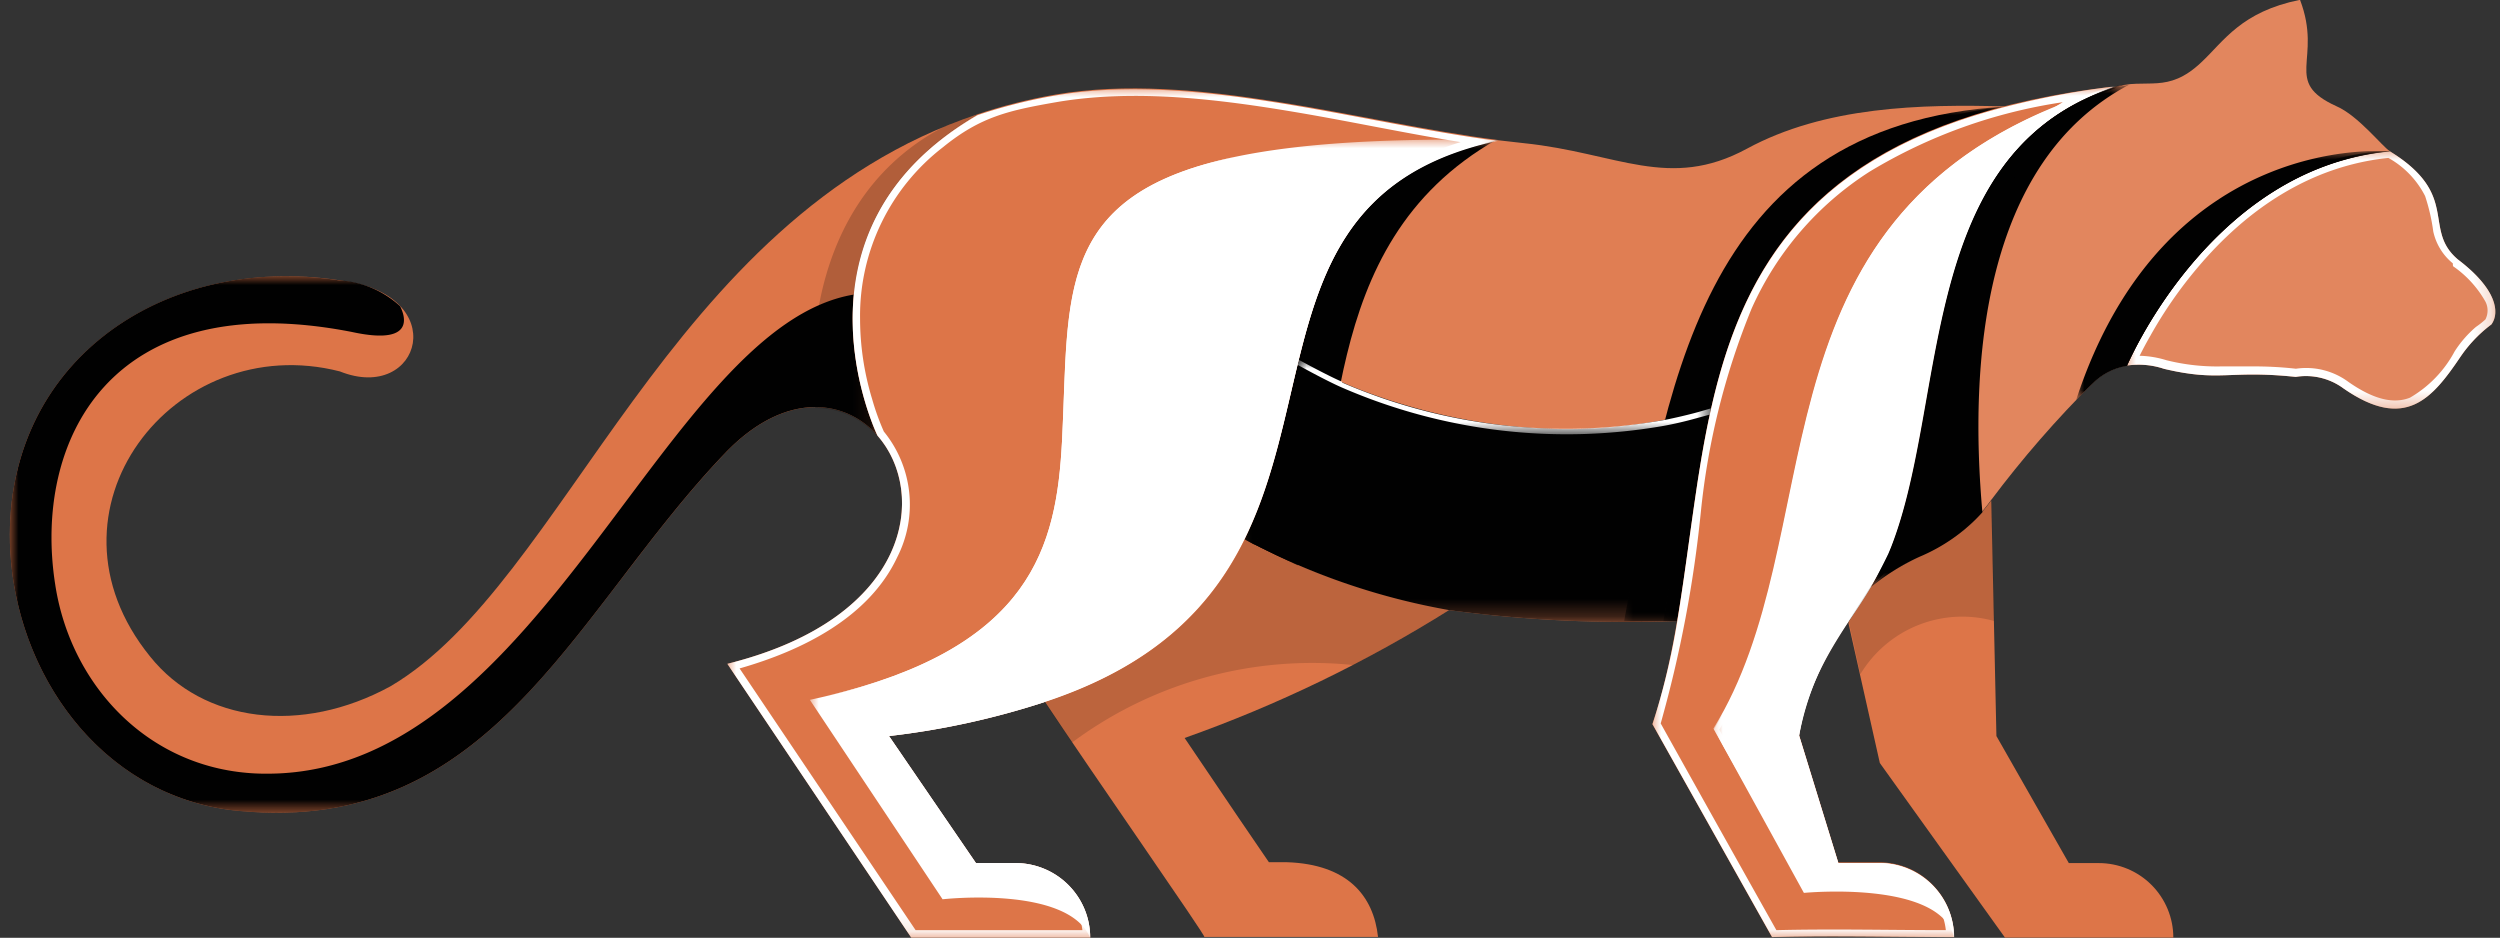 <svg id="Layer_1" data-name="Layer 1" xmlns="http://www.w3.org/2000/svg" xmlns:xlink="http://www.w3.org/1999/xlink" viewBox="0 0 140.89 52.85"><rect x="0" y="0" width="140.89" height="52.85" fill="#333333" stroke="none"/><defs><style>.cls-1{fill:url(#linear-gradient);}.cls-2{fill:url(#linear-gradient-2);}.cls-3{fill:url(#linear-gradient-3);}.cls-4{fill:url(#linear-gradient-4);}.cls-5{fill:url(#linear-gradient-5);}.cls-6{fill:url(#linear-gradient-6);}.cls-7{fill:url(#linear-gradient-7);}.cls-8{fill:url(#linear-gradient-8);}.cls-9{fill:url(#linear-gradient-9);}.cls-10{fill:url(#linear-gradient-10);}.cls-11{fill:url(#linear-gradient-11);}.cls-12{fill:url(#linear-gradient-12);}.cls-13{fill:url(#linear-gradient-13);}.cls-14{fill:url(#linear-gradient-14);}.cls-15{fill:url(#linear-gradient-15);}.cls-16{fill:url(#linear-gradient-16);}.cls-17{fill:url(#linear-gradient-17);}.cls-18{fill:url(#linear-gradient-18);}.cls-19{fill:none;clip-rule:evenodd;}.cls-20{clip-path:url(#clip-path);}.cls-21{fill:#e2865e;}.cls-22{mask:url(#mask);}.cls-23{fill:#fff;}.cls-23,.cls-29,.cls-41,.cls-48{fill-rule:evenodd;}.cls-24{clip-path:url(#clip-path-2);}.cls-25{fill:#dd7548;}.cls-26{clip-path:url(#clip-path-3);}.cls-27{clip-path:url(#clip-path-4);}.cls-28{mask:url(#mask-2);}.cls-29,.cls-41,.cls-48{fill:#010101;}.cls-30{clip-path:url(#clip-path-5);}.cls-31{fill:#e07e53;}.cls-32{mask:url(#mask-3);}.cls-33{mask:url(#mask-4);}.cls-34{mask:url(#mask-5);}.cls-35{mask:url(#mask-6);}.cls-36{mask:url(#mask-7);}.cls-37{clip-path:url(#clip-path-6);}.cls-38{mask:url(#mask-8);}.cls-39{clip-path:url(#clip-path-7);}.cls-40{mask:url(#mask-9);}.cls-41{opacity:0.2;}.cls-42{clip-path:url(#clip-path-8);}.cls-43{mask:url(#mask-10);}.cls-44{mask:url(#mask-11);}.cls-45{mask:url(#mask-12);}.cls-46{mask:url(#mask-13);}.cls-47{mask:url(#mask-14);}.cls-48{opacity:0.15;}.cls-49{mask:url(#mask-15);}.cls-50{mask:url(#mask-16);}.cls-51{mask:url(#mask-17);}.cls-52{mask:url(#mask-18);}</style><linearGradient id="linear-gradient" x1="-36.64" y1="102.08" x2="-33.99" y2="106.68" gradientTransform="translate(164.28 -90.84)" gradientUnits="userSpaceOnUse"><stop offset="0" stop-color="#4d4d4d"/><stop offset="1"/></linearGradient><linearGradient id="linear-gradient-2" x1="-9.18" y1="106.17" x2="-39.44" y2="85.31" gradientTransform="translate(44.95 -68.06)" gradientUnits="userSpaceOnUse"><stop offset="0" stop-color="#262626"/><stop offset="1"/></linearGradient><linearGradient id="linear-gradient-3" x1="-37.12" y1="85.68" x2="-37.12" y2="120.69" gradientTransform="translate(149.85 -80.79)" gradientUnits="userSpaceOnUse"><stop offset="0" stop-color="#333"/><stop offset="1"/></linearGradient><linearGradient id="linear-gradient-4" x1="-37.13" y1="86.06" x2="-37.13" y2="113.43" gradientTransform="translate(149.85 -80.79)" xlink:href="#linear-gradient-2"/><linearGradient id="linear-gradient-5" x1="-22.69" y1="65.3" x2="-22.69" y2="111.48" gradientTransform="translate(85.39 -61.02)" gradientUnits="userSpaceOnUse"><stop offset="0" stop-color="#1a1a1a"/><stop offset="0.4" stop-color="#4d4d4d"/><stop offset="1"/></linearGradient><linearGradient id="linear-gradient-6" x1="-31.33" y1="64.41" x2="-31.33" y2="108.22" gradientTransform="translate(137.52 -61.02)" gradientUnits="userSpaceOnUse"><stop offset="0" stop-color="#1a1a1a"/><stop offset="0.46" stop-color="#4d4d4d"/><stop offset="1"/></linearGradient><linearGradient id="linear-gradient-7" x1="-36.61" y1="101.38" x2="-36.61" y2="116.07" gradientTransform="translate(163.51 -93.05)" gradientUnits="userSpaceOnUse"><stop offset="0" stop-color="#1a1a1a"/><stop offset="1"/></linearGradient><linearGradient id="linear-gradient-8" x1="-32.76" y1="81.88" x2="-32.76" y2="118.38" gradientTransform="translate(90.81 -74.61)" xlink:href="#linear-gradient"/><linearGradient id="linear-gradient-9" x1="-34.81" y1="72.71" x2="-34.81" y2="115.54" gradientTransform="translate(140.99 -63.58)" gradientUnits="userSpaceOnUse"><stop offset="0"/><stop offset="0.45" stop-color="#333"/><stop offset="1"/></linearGradient><linearGradient id="linear-gradient-10" x1="-46.84" y1="111.77" x2="-20.68" y2="111.76" gradientTransform="translate(117.53 -89.39)" gradientUnits="userSpaceOnUse"><stop offset="0"/><stop offset="0.49" stop-color="#4d4d4d"/><stop offset="1"/></linearGradient><linearGradient id="linear-gradient-11" x1="-31.24" y1="113.58" x2="-31.24" y2="98.28" gradientTransform="translate(114.53 -78.85)" gradientUnits="userSpaceOnUse"><stop offset="0" stop-color="#404040"/><stop offset="1"/></linearGradient><linearGradient id="linear-gradient-12" x1="-33.62" y1="86.3" x2="-33.62" y2="115.44" gradientTransform="translate(135.93 -78.85)" xlink:href="#linear-gradient-11"/><linearGradient id="linear-gradient-13" x1="-34.74" y1="85.66" x2="-34.74" y2="115.64" gradientTransform="translate(138.18 -78.87)" xlink:href="#linear-gradient-11"/><linearGradient id="linear-gradient-14" x1="-37.26" y1="89.89" x2="-37.26" y2="123.22" gradientTransform="translate(114.53 -82)" xlink:href="#linear-gradient-11"/><linearGradient id="linear-gradient-15" x1="-37.26" y1="91.29" x2="-37.26" y2="126.5" gradientTransform="translate(114.53 -83.16)" xlink:href="#linear-gradient-11"/><linearGradient id="linear-gradient-16" x1="-33.07" y1="67.35" x2="-33.07" y2="113.91" gradientTransform="translate(140.99 -61.02)" xlink:href="#linear-gradient-7"/><linearGradient id="linear-gradient-17" x1="-25.02" y1="75.7" x2="-25.01" y2="113.87" gradientTransform="translate(90.04 -61.02)" xlink:href="#linear-gradient-2"/><linearGradient id="linear-gradient-18" x1="-33.37" y1="98.75" x2="-37.79" y2="115.26" gradientTransform="translate(161.37 -91.31)" xlink:href="#linear-gradient-2"/><clipPath id="clip-path"><path class="cls-19" d="M134.69,8.53c-10.12.93-14.81,12.07-14.81,12.07a4.48,4.48,0,0,1,2.09.19c3.2.75,3.59.05,7.41.45a3.56,3.56,0,0,1,2.69.65c3.48,2.42,5,.58,6.61-1.81a7.62,7.62,0,0,1,1.73-1.8c.48-.67.3-2-1.91-3.67-2-1.72.18-3.61-3.81-6.08"/></clipPath><mask id="mask" x="119.88" y="8.53" width="20.75" height="14.5" maskUnits="userSpaceOnUse"><rect class="cls-1" x="119.88" y="8.53" width="20.75" height="14.5"/></mask><clipPath id="clip-path-2"><path class="cls-19" d="M105.94,43,113,52.85c.52,0,2,0,3.6,0v0h5.88a4.2,4.2,0,0,0-4.21-4.21h-1.68l-4.08-7.16-.29-13.28-.06.08c-2.08,2.84-4.29,2.77-6.62,4.7h0l-.11.09c-.4.65-.83,1.3-1.27,2Z"/></clipPath><clipPath id="clip-path-3"><path class="cls-19" d="M66.73,41.6a75.45,75.45,0,0,0,15-7.26,38.46,38.46,0,0,1-11.57-4l.15-.31-.61-.35a18.41,18.41,0,0,1-10.83,9.84c2.65,4,9.13,13.28,9,13.28h9.79c-.25-2.3-1.7-4.1-5.15-4.21l-1,0c-.23-.33-2.68-3.92-4.75-7m4.75,7v0S71.21,48.61,71.48,48.61Z"/></clipPath><clipPath id="clip-path-4"><path class="cls-19" d="M49.45,24.55S43.84,13,55.09,6.44C37.51,12.32,31.94,32.84,22,38.68,17,41.41,11.46,40.75,8.46,37,1.8,28.79,9.78,18.54,19.15,20.93c4.56,1.83,6.41-4.35,0-5.13C9.08,14.25,0,20.56.58,31.11,1,38.25,5.92,45,13.47,45.7c14.36,1.39,18.91-11.31,27.39-20.16,3.36-3.51,6.76-3.07,8.59-1"/></clipPath><mask id="mask-2" x="0.55" y="15.56" width="48.9" height="30.25" maskUnits="userSpaceOnUse"><rect class="cls-2" x="0.55" y="15.56" width="48.9" height="30.25"/></mask><clipPath id="clip-path-5"><path class="cls-19" d="M70.14,30.39a38.46,38.46,0,0,0,11.57,4A75.27,75.27,0,0,0,94.52,35c2-11.43,1.25-24.57,18.57-29h0c-4.87-.14-10.25,0-14.64,2.38s-7.32.23-12.56-.31l-1.49-.17c-12.6,2.75-10,13.78-14.27,22.5"/></clipPath><mask id="mask-3" x="70.14" y="20.26" width="26.31" height="14.76" maskUnits="userSpaceOnUse"><rect class="cls-11" x="70.14" y="20.26" width="26.31" height="14.76"/></mask><mask id="mask-4" x="91.53" y="5.99" width="21.56" height="29.02" maskUnits="userSpaceOnUse"><rect class="cls-12" x="91.53" y="5.99" width="21.56" height="29.02"/></mask><mask id="mask-5" x="93.78" y="5.99" width="19.32" height="29.01" maskUnits="userSpaceOnUse"><rect class="cls-13" x="93.78" y="5.99" width="19.32" height="29.01"/></mask><mask id="mask-6" x="70.14" y="7.89" width="14.28" height="23.98" maskUnits="userSpaceOnUse"><rect class="cls-14" x="70.14" y="7.89" width="14.28" height="23.98"/></mask><mask id="mask-7" x="70.14" y="7.89" width="14.28" height="22.82" maskUnits="userSpaceOnUse"><rect class="cls-15" x="70.14" y="7.89" width="14.28" height="22.82"/></mask><clipPath id="clip-path-6"><path class="cls-19" d="M93.12,40.81l6.74,12c3.39-.09,6.86,0,10.26,0a4.21,4.21,0,0,0-4.21-4.21H103.6l-2.21-7.18c.76-4.63,3.72-7.1,5-10.22,3.38-8.07,1.45-22,12.09-26.09l.43-.16.31-.09C91.82,8,97.67,27.33,93.12,40.81"/></clipPath><mask id="mask-8" x="96.59" y="4.9" width="22.66" height="47.95" maskUnits="userSpaceOnUse"><rect class="cls-16" x="96.59" y="4.9" width="22.66" height="47.95"/></mask><clipPath id="clip-path-7"><path class="cls-19" d="M55.09,6.44C43.84,13,49.45,24.55,49.45,24.55c2.82,3.2,1.95,10.27-8.46,12.86L51.36,52.85H61.44a4.21,4.21,0,0,0-4.21-4.21H55L50.1,41.48a44.7,44.7,0,0,0,8.75-1.91c20.73-6.82,7.5-27.73,25.56-31.68-7.78-1-17.14-3.9-24.92-2.56a29.49,29.49,0,0,0-4.4,1.11"/></clipPath><mask id="mask-9" x="45.64" y="7.86" width="38.77" height="44.98" maskUnits="userSpaceOnUse"><rect class="cls-17" x="45.64" y="7.86" width="38.77" height="44.98"/></mask><clipPath id="clip-path-8"><path class="cls-19" d="M118.94,5c-11.16,3.85-9.08,18.18-12.54,26.28a13.5,13.5,0,0,1-1,1.8c2.39-2,4.65-1.9,6.79-4.87A60.46,60.46,0,0,1,118,21.53a3.53,3.53,0,0,1,1.92-.94h-.05s4.69-11.14,14.81-12.07c-.43-.27-1.78-2-3-2.53-3.09-1.4-.76-2.59-2.06-6-3.32.67-4.29,2.33-5.55,3.51-1.94,1.84-3.06.86-5,1.42Z"/></clipPath><mask id="mask-10" x="116.97" y="8.5" width="17.72" height="14.05" maskUnits="userSpaceOnUse"><rect class="cls-18" x="116.97" y="8.5" width="17.72" height="14.05"/></mask><mask id="mask-11" x="105.45" y="4.76" width="14.55" height="28.31" maskUnits="userSpaceOnUse"><rect class="cls-3" x="105.45" y="4.76" width="14.55" height="28.31"/></mask><mask id="mask-12" x="105.45" y="4.76" width="14.55" height="28.31" maskUnits="userSpaceOnUse"><rect class="cls-4" x="105.45" y="4.76" width="14.55" height="28.31"/></mask><mask id="mask-13" x="40.99" y="4.98" width="43.43" height="47.87" maskUnits="userSpaceOnUse"><rect class="cls-5" x="40.99" y="4.98" width="43.43" height="47.87"/></mask><mask id="mask-14" x="93.12" y="4.9" width="26.13" height="47.95" maskUnits="userSpaceOnUse"><rect class="cls-6" x="93.12" y="4.9" width="26.13" height="47.95"/></mask><mask id="mask-15" x="119.11" y="8.53" width="15.58" height="12.29" maskUnits="userSpaceOnUse"><rect class="cls-7" x="119.11" y="8.53" width="15.58" height="12.29"/></mask><mask id="mask-16" x="46.41" y="8.82" width="23.27" height="30.44" maskUnits="userSpaceOnUse"><rect class="cls-8" x="46.41" y="8.82" width="23.27" height="30.44"/></mask><mask id="mask-17" x="96.59" y="6.06" width="19.18" height="44.22" maskUnits="userSpaceOnUse"><rect class="cls-9" x="96.59" y="6.06" width="19.18" height="44.22"/></mask><mask id="mask-18" x="73.13" y="20.28" width="23.31" height="4.2" maskUnits="userSpaceOnUse"><rect class="cls-10" x="73.13" y="20.28" width="23.31" height="4.2"/></mask></defs><g class="cls-20"><rect class="cls-21" x="119.88" y="8.53" width="21.01" height="15.78"/></g><g class="cls-22"><path class="cls-23" d="M119.88,20.6a4.48,4.48,0,0,1,2.09.19c3.2.75,3.59.05,7.41.45a3.56,3.56,0,0,1,2.69.65c3.48,2.42,5,.58,6.61-1.81a7.62,7.62,0,0,1,1.73-1.8c.48-.67.3-2-1.91-3.67-2-1.72.18-3.61-3.81-6.08-10.12.93-14.81,12.07-14.81,12.07M138.24,15a6,6,0,0,1,1.83,2,1.1,1.1,0,0,1,0,1,4.67,4.67,0,0,1-.53.42,6.17,6.17,0,0,0-1.21,1.39,6.61,6.61,0,0,1-2.51,2.6c-1.2.48-2.52-.22-3.49-.9a4,4,0,0,0-2.94-.73,21.1,21.1,0,0,0-2.51-.13c-.58,0-1.15,0-1.73,0a11.69,11.69,0,0,1-3.06-.35,5.55,5.55,0,0,0-1.51-.25c.19-.38.39-.75.59-1.1a24.35,24.35,0,0,1,2.67-3.86c2.78-3.3,6.38-5.74,10.76-6.19a5.11,5.11,0,0,1,2.07,2.15,11,11,0,0,1,.46,2,3.19,3.19,0,0,0,1.1,1.79h0Z"/></g><g class="cls-24"><rect class="cls-25" x="104.18" y="28.2" width="18.33" height="24.64"/></g><g class="cls-26"><rect class="cls-25" x="58.85" y="29.73" width="22.87" height="23.11"/></g><g class="cls-27"><rect class="cls-25" y="6.44" width="55.09" height="40.66"/></g><g class="cls-28"><path class="cls-29" d="M49.45,24.55a16.51,16.51,0,0,1-1.33-7.95c-10.66,1.77-17.52,26.79-32.85,27C8.71,43.74,4,38.82,3.11,32.93c-1.25-8,3-16.91,16.73-14.22,4,.87,2.75-1.35,2.71-1.45A5.53,5.53,0,0,0,19.1,15.8C9.08,14.25,0,20.56.58,31.11,1,38.25,5.92,45,13.47,45.7c14.36,1.39,18.91-11.31,27.39-20.16,3.36-3.51,6.76-3.07,8.59-1"/></g><g class="cls-30"><rect class="cls-31" x="70.14" y="5.85" width="42.96" height="29.27"/></g><g class="cls-32"><path class="cls-29" d="M70.14,30.39a38.46,38.46,0,0,0,11.57,4A75.27,75.27,0,0,0,94.52,35c.67-3.94,1-8.09,1.92-12-10.75,3.29-20.86-1.15-23.24-2.71-.82,3.33-1.46,6.89-3.06,10.13"/></g><g class="cls-33"><path class="cls-29" d="M91.53,35c1,0,2,0,3,0,2-11.43,1.25-24.57,18.57-29h0c-17.65,1-19.2,16.51-21.57,29"/></g><g class="cls-34"><path class="cls-29" d="M93.78,35l.74,0c2-11.43,1.25-24.57,18.57-29h0A18.84,18.84,0,0,0,97.66,16.92a42.27,42.27,0,0,0-3,11.79c-.29,2.06-.55,4.19-.92,6.29"/></g><g class="cls-35"><path class="cls-29" d="M70.14,30.39c1,.55,3,1.47,3,1.47,3-5.68.64-18,11.22-24-12.6,2.75-10,13.78-14.27,22.5"/></g><g class="cls-36"><path class="cls-29" d="M70.14,30.39c.17.1.36.21.56.31a22.91,22.91,0,0,0,1.19-2.88c.83-2.43,1.33-4.94,1.94-7.43,2.4-11,10.58-12.5,10.58-12.5-12.6,2.75-10,13.78-14.27,22.5"/></g><g class="cls-37"><rect class="cls-25" x="91.82" y="4.9" width="27.43" height="47.95"/></g><g class="cls-38"><path class="cls-23" d="M110.12,52.85a4.21,4.21,0,0,0-4.21-4.21H103.6l-2.21-7.18c.76-4.63,3.72-7.1,5-10.22,3.38-8.07,1.45-22,12.09-26.09l.43-.16.31-.09-.23,0C97.8,11.19,103.67,29.66,96.59,41.1l5.07,9.22s7.74-.75,8.46,2.53"/></g><g class="cls-39"><rect class="cls-25" x="40.99" y="3.99" width="43.43" height="48.85"/></g><g class="cls-40"><path class="cls-23" d="M61.44,52.85a4.21,4.21,0,0,0-4.21-4.21H55L50.1,41.48a44.7,44.7,0,0,0,8.75-1.91c20.73-6.82,7.5-27.73,25.56-31.68-25.83-.45-24,6-24.56,17-.32,6-1.72,11.88-14.21,14.55l7.48,11.24s7.09-.8,8.32,2.18"/></g><path class="cls-41" d="M49.45,24.55S43.84,13,55.09,6.44c-.66.22-1.3.46-1.93.72C44.32,11.82,45.93,23,45.93,23a4.61,4.61,0,0,1,3.52,1.6"/><g class="cls-42"><rect class="cls-21" x="105.45" width="29.24" height="33.07"/></g><g class="cls-43"><path class="cls-29" d="M117,22.55c.37-.38.72-.73,1-1a3.53,3.53,0,0,1,1.92-.94h-.05s4.69-11.14,14.81-12.07C134.69,8.53,122,7.26,117,22.55Z"/></g><g class="cls-44"><path class="cls-29" d="M118.94,5c-11,3.8-9.06,17.43-12.36,25.83l-1.13,2.25a12.44,12.44,0,0,1,2.72-1.7,10,10,0,0,0,3.55-2.51c-.75-8.38,0-19.74,8.28-24.1Z"/></g><g class="cls-45"><path class="cls-29" d="M118.94,5c-11.16,3.85-9.08,18.18-12.54,26.28a13.5,13.5,0,0,1-1,1.8c4.28-3.66,4-11.16,5.39-16.35,2.89-11.11,9-11.86,9.16-12a4.83,4.83,0,0,0-.86.17Z"/></g><g class="cls-46"><path class="cls-23" d="M54.59,48.88l.13.19h2.51A3.79,3.79,0,0,1,61,52.42h-9.4L41.68,37.67c3.51-1,7.29-2.86,8.89-6.28a6.52,6.52,0,0,0-.76-7.07,13.81,13.81,0,0,1-.66-1.83,15.64,15.64,0,0,1-.68-4.56,12,12,0,0,1,4.68-9.64c2.13-1.73,3.73-2.07,6.42-2.54C64,5,68.77,5.6,73.13,6.34c3.07.52,6.12,1.18,9.19,1.67a12.39,12.39,0,0,0-7,5.34,23.79,23.79,0,0,0-2.54,6.79c-.61,2.45-1.1,4.94-1.92,7.33a21.06,21.06,0,0,1-1,2.4,15.89,15.89,0,0,1-4.67,5.95,21.14,21.14,0,0,1-6.53,3.34,43.1,43.1,0,0,1-6,1.51c-.86.15-1.76.3-2.63.38l-.72.07.41.6,4.84,7.16m4.26-9.31c6.26-2.06,9.42-5.4,11.29-9.18h0l.15-.31C74.35,21.48,72,10.78,84.12,8l.29-.06c-7.78-1-17.14-3.9-24.92-2.56a29.49,29.49,0,0,0-4.4,1.11C43.84,13,49.45,24.55,49.45,24.55c2.82,3.2,1.95,10.27-8.46,12.86L51.36,52.85H61.44a4.21,4.21,0,0,0-4.21-4.21H55L50.1,41.48A44.7,44.7,0,0,0,58.85,39.57Z"/></g><g class="cls-47"><path class="cls-23" d="M103.19,48.76l.09.31h2.63a3.77,3.77,0,0,1,3.75,3.35c-3.18,0-6.37-.08-9.55,0q-3.27-5.82-6.52-11.65a69.12,69.12,0,0,0,2.26-11.89A41.16,41.16,0,0,1,98.71,17.4a17.73,17.73,0,0,1,6.66-7.73,29.35,29.35,0,0,1,10.88-3.91c-4.93,2.93-6.55,8.44-7.63,14.07-.39,2-.7,4-1.11,6A27.44,27.44,0,0,1,106,31.07l-.16.37A23.89,23.89,0,0,1,104,34.53c-.23.34-.45.68-.67,1A15.53,15.53,0,0,0,101,41.39v.1l0,.09c.74,2.4,1.47,4.79,2.21,7.18m2.72-.12H103.6l-2.21-7.18A16,16,0,0,1,104.18,35a25,25,0,0,0,2.24-3.8c3.38-8.08,1.45-22.08,12.14-26.11l.38-.14.31-.09A47.76,47.76,0,0,0,113.1,6h0C99.18,9.54,96.9,18.71,95.53,28.1c-.34,2.31-.63,4.63-1,6.88a39.7,39.7,0,0,1-1.4,5.83l6.74,12c3.39-.09,6.86,0,10.26,0A4.21,4.21,0,0,0,105.91,48.64Z"/></g><path class="cls-48" d="M72,31.33c-.46-.21-.89-.42-1.28-.63-.2-.1-.38-.2-.56-.31-1.87,3.78-5,7.12-11.29,9.18.43.64.95,1.43,1.54,2.28a22.68,22.68,0,0,1,15.86-4.37c1.76-.91,3.63-2,5.46-3.14a40.82,40.82,0,0,1-9.73-3M70.7,30.7c-.2-.1-.38-.2-.56-.31C70.32,30.5,70.5,30.6,70.7,30.7Z"/><path class="cls-48" d="M104.84,38a6.7,6.7,0,0,1,7.55-3l-.15-6.87c-2.14,3-4.4,2.83-6.79,4.87-.4.65-.83,1.3-1.27,2Z"/><g class="cls-49"><path class="cls-29" d="M119.11,20.81a3.67,3.67,0,0,1,.82-.22h-.05s4.69-11.14,14.81-12.07c0,0-10.13-.33-15.58,12.28"/></g><g class="cls-50"><path class="cls-23" d="M46.41,39.26c12.48-2.67,13.53-8.57,13.85-14.55.42-8-.1-13.63,9.42-15.89-10.32,2.15-9.4,7.82-9.83,16.06-.31,5.86-1.66,11.64-13.44,14.38"/></g><g class="cls-51"><path class="cls-23" d="M96.89,41.12C103.42,30.57,99,13.91,115,6.59c.24-.18.48-.36.74-.53-17.37,7.13-12.49,24.23-19.18,35,.74,1.34,5.22,9.21,5.52,9.19Z"/></g><g class="cls-52"><path class="cls-23" d="M75.64,21.52c-.76-.33-2-1-2.44-1.24a2.86,2.86,0,0,1-.07.28c.48.27,1.68.92,2.45,1.26A31.76,31.76,0,0,0,93.76,24c.6-.11,1.2-.25,1.81-.42l.8-.22c0-.12,0-.24.07-.35l-.8.23c-.6.16-1.2.3-1.79.42a31.71,31.71,0,0,1-18.21-2.1"/></g></svg>
